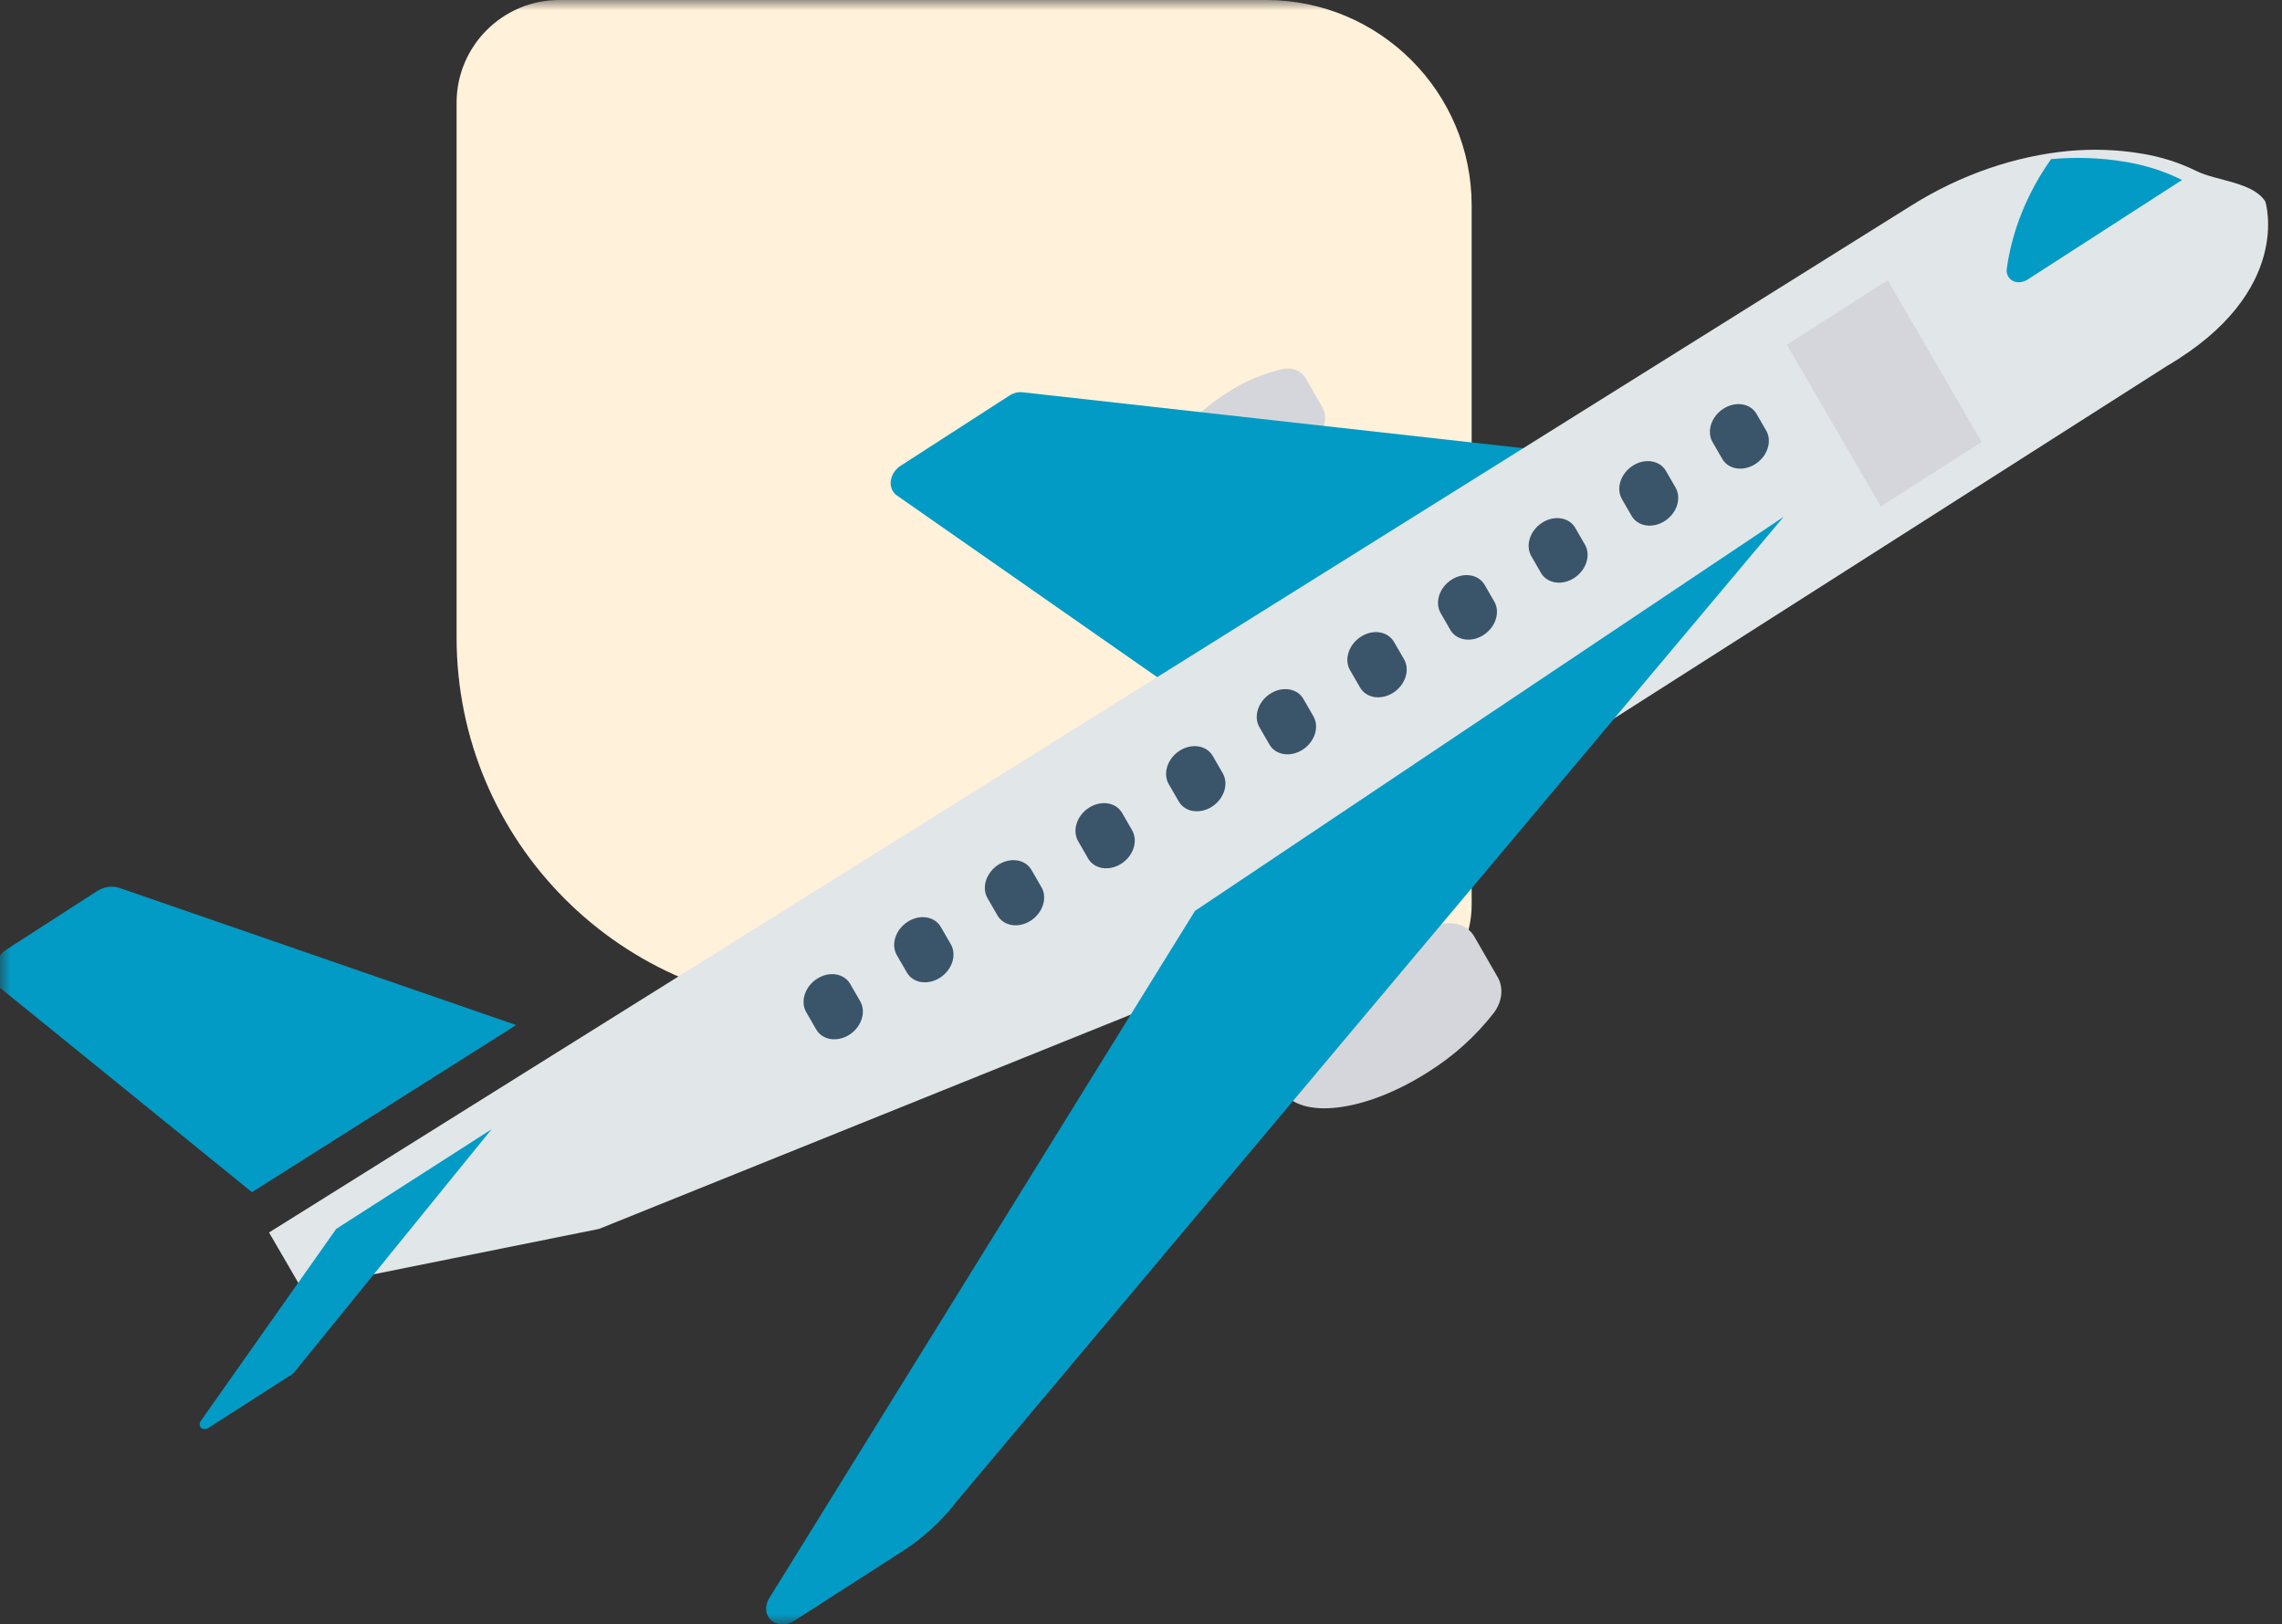 <svg width="111" height="79" viewBox="0 0 111 79" fill="none" xmlns="http://www.w3.org/2000/svg">
<rect x="0" y="0" width="111" height="79" fill="#333333" stroke="none"/>
<mask id="mask0_168_3" style="mask-type:alpha" maskUnits="userSpaceOnUse" x="0" y="0" width="111" height="79">
<rect width="111" height="79" fill="#D9D9D9"/>
</mask>
<g mask="url(#mask0_168_3)">
<path d="M22.209 31C22.209 40.941 30.268 49 40.209 49L66.584 49C69.345 49 71.584 46.761 71.584 44L71.584 10C71.584 4.477 67.106 -0 61.584 -0L27.209 -0C24.448 -0 22.209 2.238 22.209 5L22.209 31Z" fill="#FFF1DA"/>
<path d="M70.185 44.941C68.844 45.246 67.537 45.809 66.347 46.596C63.245 48.598 61.441 51.455 62.317 52.977C63.193 54.499 66.417 54.109 69.518 52.108C70.725 51.349 71.797 50.378 72.668 49.256C73.072 48.714 73.144 48.038 72.853 47.533L71.715 45.556C71.426 45.05 70.825 44.809 70.185 44.941Z" fill="#D5D6DB"/>
<path d="M62.397 17.948C61.424 18.169 60.477 18.578 59.614 19.149C57.365 20.6 56.056 22.671 56.691 23.774C57.325 24.877 59.664 24.594 61.912 23.143C62.787 22.592 63.564 21.888 64.196 21.074C64.489 20.681 64.541 20.192 64.33 19.826L63.506 18.394C63.296 18.027 62.861 17.852 62.397 17.948Z" fill="#D5D6DB"/>
<path d="M49.743 19.079C49.527 19.054 49.296 19.113 49.096 19.242L43.814 22.65C43.373 22.934 43.196 23.482 43.42 23.873C43.471 23.963 43.541 24.039 43.626 24.098L56.643 33.183L74.253 21.818L49.743 19.079Z" fill="#029BC5"/>
<path d="M105.414 17.794L57.49 48.346L29.137 59.772L14.677 62.682L13.086 59.945L92.968 9.998C95.349 8.504 98.001 7.586 100.656 7.339C101.819 7.237 102.967 7.276 104.074 7.455C105.056 7.606 105.987 7.896 106.84 8.319C107.792 8.797 109.603 8.852 110.19 9.805C110.192 9.803 111.577 14.178 105.414 17.794V17.794Z" fill="#E1E6E9"/>
<path d="M58.125 44.304L37.393 77.773C37.134 78.244 37.287 78.77 37.736 78.949C38.011 79.059 38.347 79.016 38.63 78.834L43.907 75.444C44.922 74.791 45.821 73.963 46.548 73.009L86.755 25.14L58.125 44.304Z" fill="#029BC5"/>
<path d="M5.809 43.186C5.463 43.066 5.051 43.129 4.704 43.352L0.342 46.166C-0.253 46.549 -0.49 47.285 -0.187 47.811C-0.13 47.911 -0.055 47.999 0.034 48.071L12.256 57.984L25.106 49.856L5.809 43.186Z" fill="#029BC5"/>
<path d="M16.353 59.771L9.775 69.1C9.678 69.234 9.701 69.403 9.825 69.476C9.915 69.529 10.037 69.519 10.137 69.452L14.214 66.836C14.245 66.815 14.274 66.79 14.298 66.761L23.909 54.926L16.353 59.771Z" fill="#029BC5"/>
<path d="M103.288 7.857C102.148 7.672 100.965 7.632 99.767 7.739C98.601 9.39 97.856 11.245 97.606 13.118C97.588 13.494 97.887 13.765 98.275 13.723C98.396 13.71 98.516 13.667 98.624 13.598L106.136 8.754C105.258 8.315 104.299 8.013 103.288 7.857Z" fill="#029BC5"/>
<path d="M86.916 16.765L91.821 13.628L96.39 21.497L91.485 24.634L86.916 16.765Z" fill="#D5D6DB"/>
<path d="M83.83 19.878C83.239 20.257 83.002 20.985 83.302 21.505L83.789 22.347C84.108 22.854 84.838 22.943 85.419 22.546C85.972 22.168 86.195 21.482 85.928 20.974L85.442 20.133C85.142 19.613 84.421 19.499 83.83 19.878V19.878Z" fill="#3A556A"/>
<path d="M79.421 22.65C78.83 23.029 78.594 23.758 78.894 24.278L79.38 25.12C79.7 25.626 80.43 25.715 81.011 25.319C81.564 24.941 81.786 24.254 81.52 23.747L81.034 22.905C80.734 22.386 80.012 22.272 79.421 22.65V22.65Z" fill="#3A556A"/>
<path d="M75.011 25.423C74.421 25.803 74.186 26.531 74.485 27.05L74.971 27.892C75.291 28.399 76.021 28.488 76.602 28.091C77.155 27.713 77.378 27.026 77.111 26.52L76.625 25.677C76.325 25.158 75.603 25.044 75.011 25.423V25.423Z" fill="#3A556A"/>
<path d="M70.603 28.196C70.012 28.575 69.777 29.303 70.077 29.823L70.563 30.665C70.883 31.171 71.613 31.26 72.194 30.863C72.746 30.486 72.969 29.799 72.703 29.292L72.217 28.45C71.916 27.93 71.194 27.817 70.603 28.196V28.196Z" fill="#3A556A"/>
<path d="M66.195 30.968C65.604 31.348 65.368 32.077 65.668 32.596L66.155 33.438C66.455 33.958 67.177 34.071 67.768 33.692C68.359 33.313 68.594 32.585 68.295 32.066L67.808 31.224C67.509 30.704 66.787 30.589 66.196 30.968C66.195 30.968 66.195 30.968 66.195 30.968Z" fill="#3A556A"/>
<path d="M61.786 33.741C61.196 34.121 60.96 34.849 61.26 35.368L61.746 36.211C62.046 36.73 62.768 36.844 63.359 36.465C63.95 36.086 64.186 35.358 63.886 34.838L63.4 33.996C63.101 33.476 62.379 33.362 61.788 33.74C61.787 33.74 61.787 33.741 61.786 33.741Z" fill="#3A556A"/>
<path d="M57.377 36.513C56.787 36.893 56.551 37.621 56.851 38.141L57.338 38.983C57.638 39.502 58.361 39.614 58.951 39.235C59.54 38.856 59.776 38.13 59.477 37.611L58.991 36.769C58.691 36.249 57.969 36.135 57.377 36.513Z" fill="#3A556A"/>
<path d="M52.969 39.286C52.378 39.666 52.142 40.394 52.443 40.913L52.929 41.756C53.23 42.275 53.952 42.387 54.542 42.008C55.132 41.629 55.367 40.902 55.068 40.383L54.582 39.541C54.282 39.021 53.56 38.907 52.969 39.286Z" fill="#3A556A"/>
<path d="M48.56 42.058C47.97 42.438 47.734 43.166 48.034 43.686L48.521 44.528C48.821 45.047 49.544 45.16 50.134 44.78C50.723 44.401 50.959 43.675 50.66 43.156L50.174 42.314C49.874 41.794 49.152 41.68 48.56 42.058Z" fill="#3A556A"/>
<path d="M44.151 44.831C43.56 45.211 43.324 45.939 43.624 46.458L43.624 46.459L44.111 47.301C44.411 47.82 45.134 47.933 45.724 47.553C46.313 47.174 46.549 46.448 46.25 45.929L45.764 45.087C45.464 44.567 44.742 44.453 44.151 44.831Z" fill="#3A556A"/>
<path d="M39.743 47.603C39.152 47.982 38.916 48.71 39.216 49.23L39.217 49.231L39.703 50.073C40.004 50.592 40.726 50.704 41.317 50.325C41.906 49.946 42.141 49.219 41.843 48.701L41.356 47.858C41.056 47.339 40.334 47.225 39.743 47.603Z" fill="#3A556A"/>
</g>
</svg>
